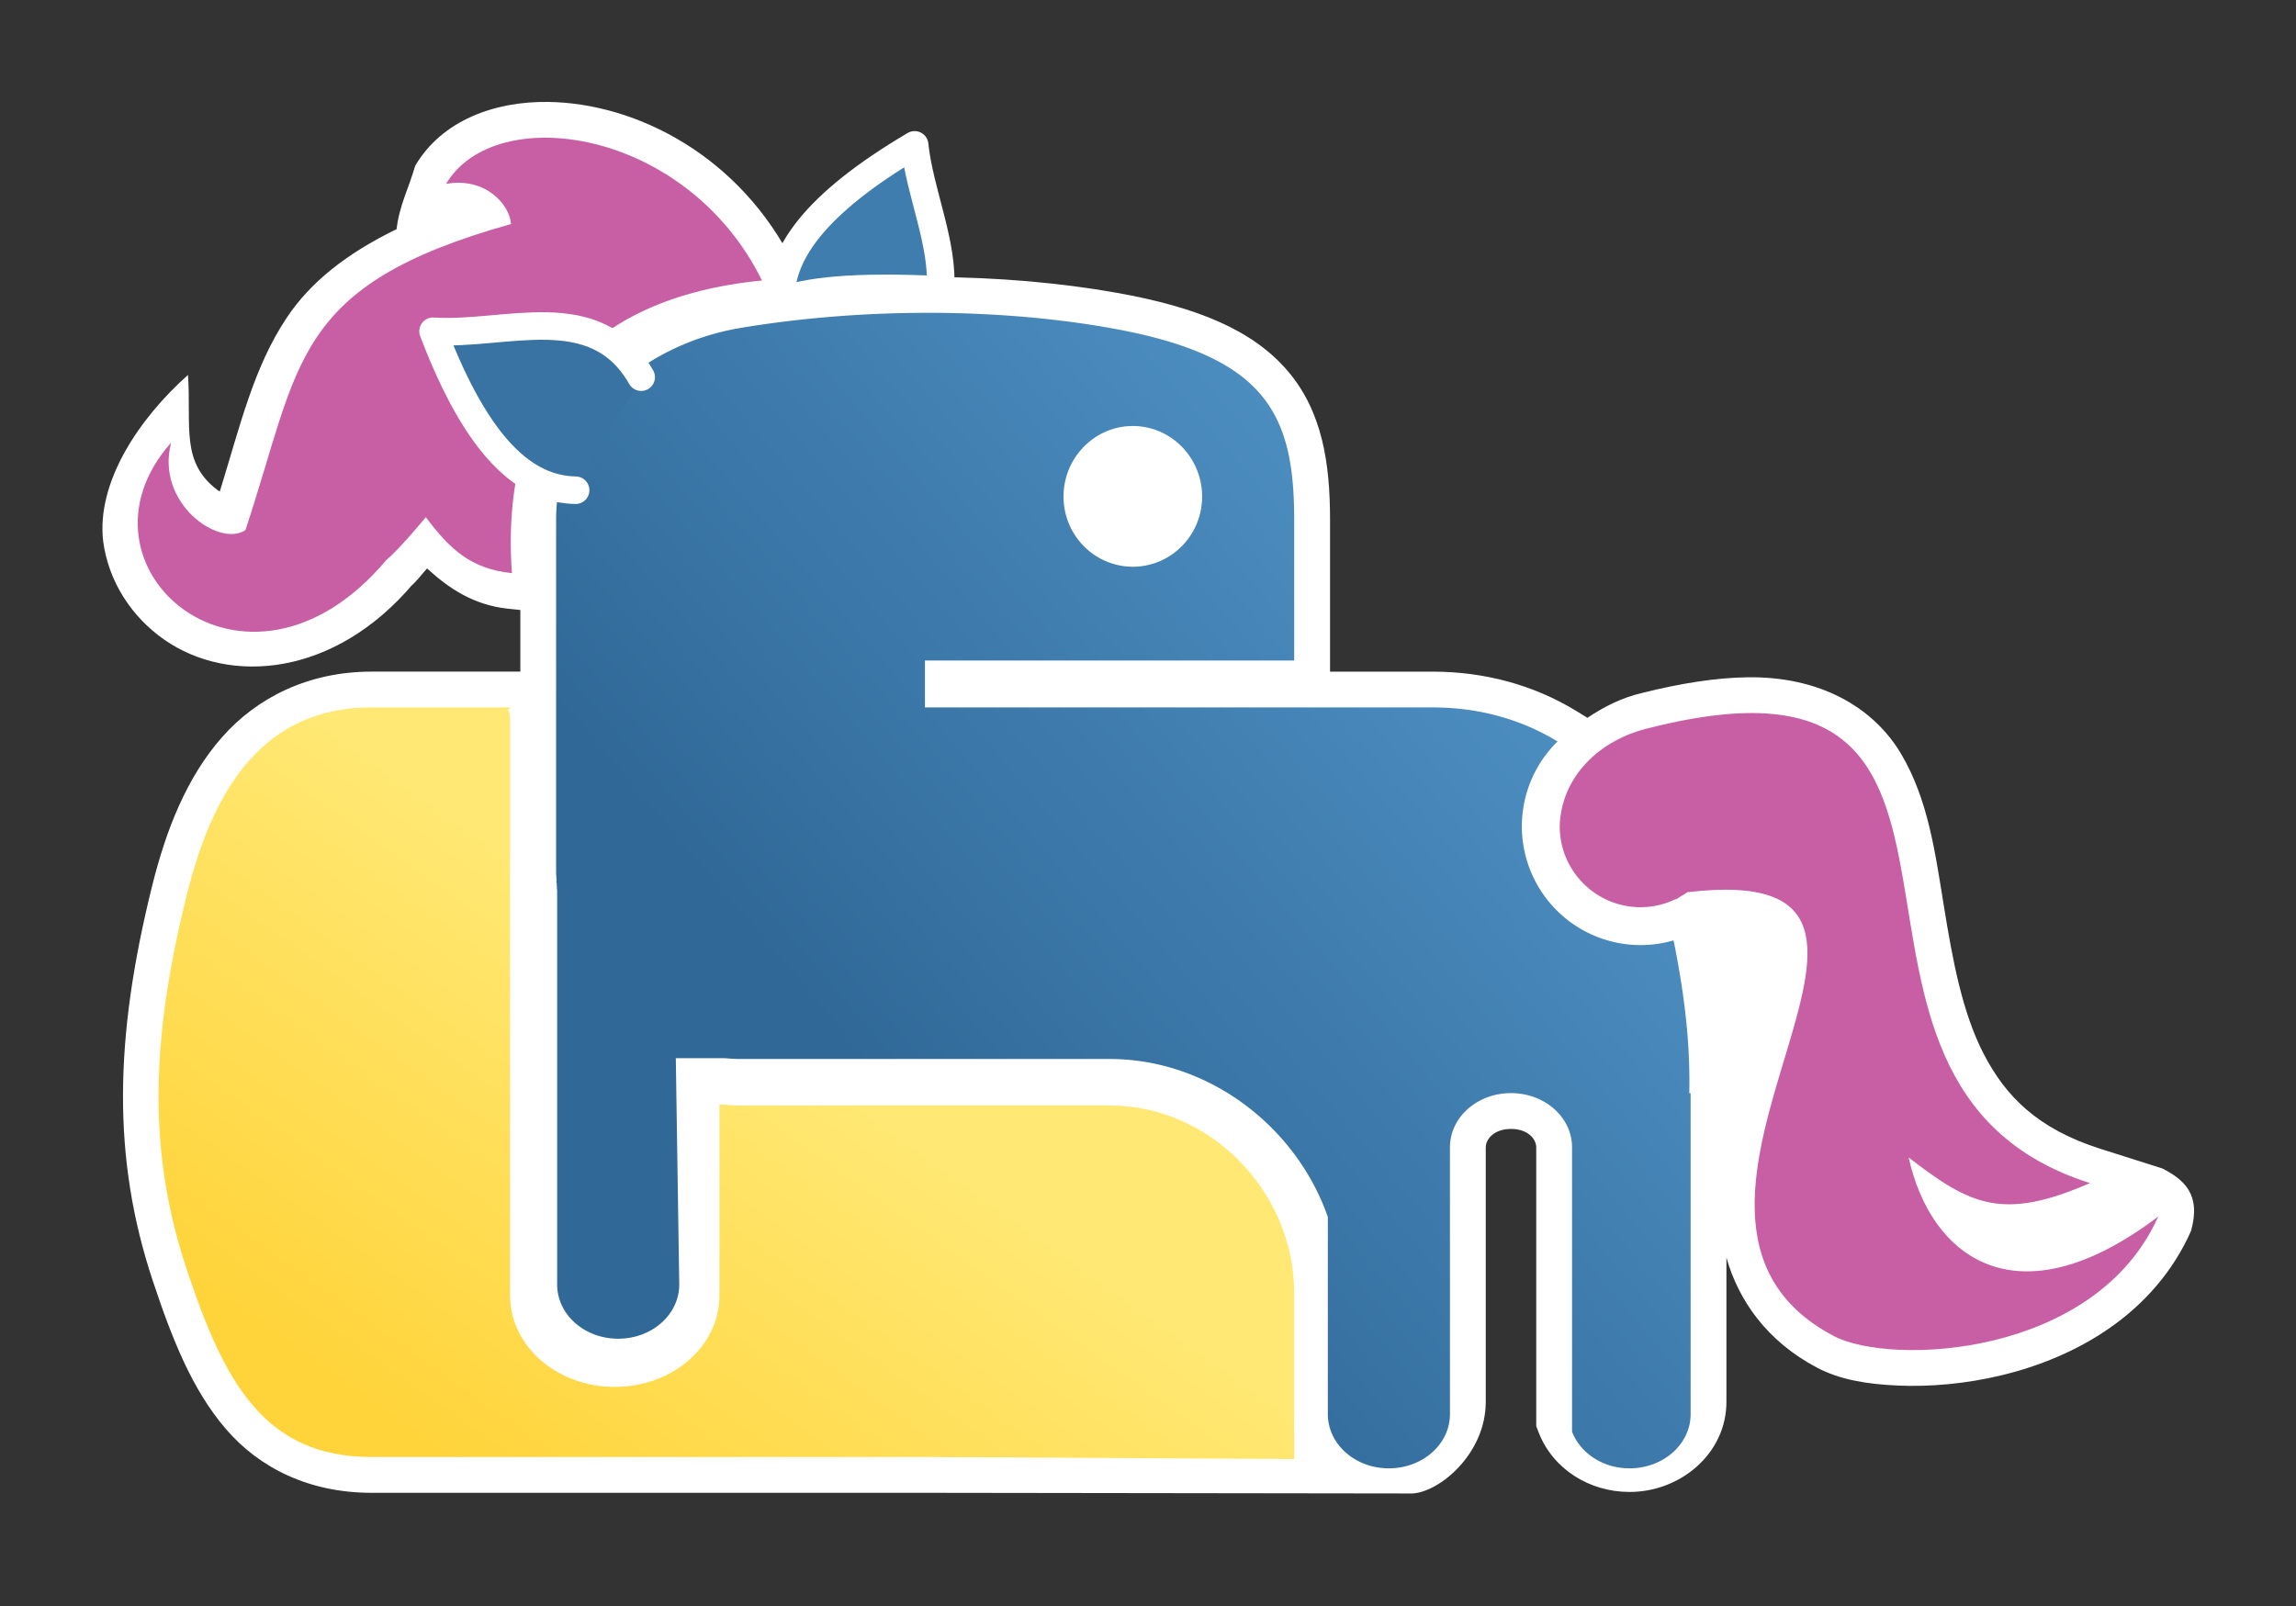 <?xml version="1.0" encoding="UTF-8" standalone="no"?>
<!-- Created with Inkscape (http://www.inkscape.org/) -->

<svg
   xmlns:osb="http://www.openswatchbook.org/uri/2009/osb"
   xmlns:dc="http://purl.org/dc/elements/1.1/"
   xmlns:cc="http://creativecommons.org/ns#"
   xmlns:rdf="http://www.w3.org/1999/02/22-rdf-syntax-ns#"
   xmlns:svg="http://www.w3.org/2000/svg"
   xmlns="http://www.w3.org/2000/svg"
   xmlns:xlink="http://www.w3.org/1999/xlink"
   xmlns:sodipodi="http://sodipodi.sourceforge.net/DTD/sodipodi-0.dtd"
   xmlns:inkscape="http://www.inkscape.org/namespaces/inkscape"
   version="1.0"
   width="166.713"
   height="116.634"
   id="svg2"
   sodipodi:version="0.32"
   inkscape:version="0.48+devel r"
   sodipodi:docname="django-logo-pony-python-with-ears.svg"
   inkscape:export-filename="/home/doctormo/Desktop/django-pony.png"
   inkscape:export-xdpi="129.63628"
   inkscape:export-ydpi="129.63628">
  <rect width="100%" height="100%" fill="#333333" stroke="none"/>
  <title
     id="title4806">Django Logo</title>
  <sodipodi:namedview
     inkscape:window-height="1056"
     inkscape:window-width="1855"
     inkscape:pageshadow="2"
     inkscape:pageopacity="0"
     borderopacity="1.0"
     bordercolor="#666666"
     pagecolor="#444444"
     id="base"
     inkscape:zoom="1"
     inkscape:cx="90.573842"
     inkscape:cy="35.193833"
     inkscape:window-x="65"
     inkscape:window-y="24"
     inkscape:current-layer="layer1"
     showgrid="false"
     inkscape:window-maximized="1"
     inkscape:snap-bbox="true"
     inkscape:bbox-paths="true"
     inkscape:bbox-nodes="true"
     inkscape:snap-bbox-edge-midpoints="true"
     inkscape:snap-bbox-midpoints="true"
     inkscape:object-paths="true"
     inkscape:snap-intersection-paths="true"
     inkscape:object-nodes="true"
     inkscape:snap-smooth-nodes="true"
     inkscape:snap-global="false"
     fit-margin-top="10"
     fit-margin-left="10"
     fit-margin-right="10"
     fit-margin-bottom="10" />
  <defs
     id="defs4">
    <linearGradient
       id="linearGradient4671">
      <stop
         style="stop-color:#ffd43b;stop-opacity:1"
         offset="0"
         id="stop4673" />
      <stop
         style="stop-color:#ffe873;stop-opacity:1"
         offset="1"
         id="stop4675" />
    </linearGradient>
    <linearGradient
       id="linearGradient4689">
      <stop
         style="stop-color:#5a9fd4;stop-opacity:1"
         offset="0"
         id="stop4691" />
      <stop
         style="stop-color:#306998;stop-opacity:1"
         offset="1"
         id="stop4693" />
    </linearGradient>
    <linearGradient
       x1="150.961"
       y1="192.352"
       x2="112.031"
       y2="137.273"
       id="linearGradient1475"
       xlink:href="#linearGradient4671"
       gradientUnits="userSpaceOnUse"
       gradientTransform="matrix(-0.563,0,0,0.568,137.665,11.014)" />
    <linearGradient
       x1="26.649"
       y1="20.604"
       x2="135.665"
       y2="114.398"
       id="linearGradient1478"
       xlink:href="#linearGradient4689"
       gradientUnits="userSpaceOnUse"
       gradientTransform="matrix(-0.563,0,0,0.568,137.665,11.014)" />
    <linearGradient
       inkscape:label="Inside Mouth"
       osb:paint="solid"
       id="linearGradient7162">
      <stop
         style="stop-color:#d84990;stop-opacity:1;"
         offset="0"
         id="stop7164" />
    </linearGradient>
    <linearGradient
       inkscape:label="Tongue"
       osb:paint="solid"
       id="linearGradient7166">
      <stop
         style="stop-color:#f78047;stop-opacity:1;"
         offset="0"
         id="stop7168" />
    </linearGradient>
  </defs>
  <g
     inkscape:groupmode="layer"
     id="layer2"
     inkscape:label="Backdrop"
     style="display:inline"
     sodipodi:insensitive="true">
    <path
       style="font-size:medium;font-style:normal;font-variant:normal;font-weight:normal;font-stretch:normal;text-indent:0;text-align:start;text-decoration:none;line-height:normal;letter-spacing:normal;word-spacing:normal;text-transform:none;direction:ltr;block-progression:tb;writing-mode:lr-tb;text-anchor:start;baseline-shift:baseline;color:#000000;color-interpolation:sRGB;color-interpolation-filters:linearRGB;fill:#ffffff;fill-opacity:1;fill-rule:nonzero;stroke:none;stroke-width:5.2;paint-order:normal;marker:none;visibility:visible;display:inline;overflow:visible;isolation:auto;mix-blend-mode:normal;enable-background:accumulate;clip-rule:nonzero;color-rendering:auto;image-rendering:auto;shape-rendering:auto;text-rendering:auto;font-family:sans-serif;-inkscape-font-specification:sans-serif"
       d="m 39.797,7.402 c -3.88,-0.052 -7.705,1.337 -9.648,4.633 -0.456,1.591 -1.166,2.923 -1.352,4.605 -3.661,1.787 -6.261,3.857 -7.98,6.439 -2.385,3.583 -3.35,7.716 -4.855,12.611 -0.073,-0.057 -0.121,-0.052 -0.191,-0.119 -2.671,-2.029 -1.873,-4.646 -2.121,-8.343 -3.528,3.143 -6.662,7.761 -6.159,12.085 0.395,2.934 2.066,5.486 4.434,7.139 4.735,3.306 12.366,2.71 18.094,-4.082 l -0.297,0.299 c 0.619,-0.53 0.744,-0.786 1.287,-1.389 1.588,1.461 3.408,2.671 5.895,2.928 l 0.877,0.09 0,4.477 -10.807,0 c -4.549,0 -8.302,1.863 -10.859,4.771 -2.557,2.909 -4.051,6.689 -5.07,10.795 -2.749,11.052 -2.908,19.805 0.057,28.699 1.388,4.178 2.838,7.867 5.289,10.727 2.451,2.86 6.083,4.645 10.584,4.645 l 13.406,0 26.773,0 35.405,0.048 c 1.985,-0.11 5.321,-2.898 5.321,-6.651 l 0,-18.482 c 0,-0.613 0.619,-1.342 1.834,-1.342 1.215,0 1.832,0.728 1.832,1.342 l 0,20.246 0.174,0.451 c 1.018,2.639 3.662,4.326 6.602,4.326 3.697,0 7.033,-2.788 7.033,-6.541 l 0,-10.473 c 0.889,3.118 2.941,6.063 6.57,7.982 1.649,0.872 3.593,1.205 5.891,1.305 2.298,0.099 4.905,-0.114 7.562,-0.758 5.315,-1.287 11.004,-4.405 13.709,-10.459 0.754,-2.673 -0.504,-3.737 -2.076,-4.549 l -4.471,-1.418 c -4.618,-1.464 -6.915,-3.839 -8.494,-6.883 -1.579,-3.044 -2.268,-6.857 -2.896,-10.721 -0.629,-3.864 -1.139,-7.785 -3.129,-11.117 -1.989,-3.332 -5.853,-5.626 -11.209,-5.531 -2.204,0.039 -4.696,0.414 -7.57,1.135 -1.471,0.336 -2.779,1.002 -3.979,1.807 l -0.812,-0.498 c -3.091,-1.894 -6.684,-2.855 -10.414,-2.855 l -7.463,0 0,-11.025 c -2e-6,-4.099 -0.554,-7.856 -3.07,-10.807 C 90.986,23.993 86.972,22.304 81.02,21.252 77.003,20.541 72.489,20.141 67.766,20.119 c -3.086,-0.014 -6.247,0.2 -9.402,0.525 L 57.66,19.221 C 53.784,11.371 46.264,7.489 39.797,7.402 Z m -0.07,5.199 c 3.535,0.047 7.997,2.007 11.18,5.893 -4.914,1.118 -8.95,3.284 -11.764,6.598 -2.839,3.343 -4.291,7.699 -4.557,12.701 -0.486,-0.448 -0.936,-0.923 -1.58,-1.787 l -1.99,-2.67 -2.107,2.576 c 0,0 -1.954,2.281 -2.57,2.809 l -0.16,0.137 -0.137,0.162 C 21.567,44.325 17.409,43.941 14.9,42.189 14.043,41.591 13.492,40.764 13.105,39.875 c 0.694,0.51 1.369,1.06 2.199,1.293 1.182,0.332 2.661,0.363 3.963,-0.512 l 0.736,-0.494 0.281,-0.842 c 2.075,-6.222 2.949,-10.49 4.859,-13.359 1.91,-2.869 4.949,-5.022 12.662,-7.188 L 39.812,18.209 39.699,16.131 c -0.071,-1.319 -0.702,-2.349 -1.555,-3.254 0.532,-0.092 0.945,-0.284 1.582,-0.275 z m 28.016,12.717 c 4.444,0.021 8.684,0.402 12.371,1.055 5.394,0.953 8.083,2.362 9.434,3.945 1.35,1.583 1.826,3.794 1.826,7.432 l 0,7.619 -26.812,0 0,8.605 29.412,0 10.063,0 c 1.861,0 3.574,0.416 5.199,1.014 -0.794,1.561 -1.334,3.237 -1.334,5.021 0,6.169 5.056,11.225 11.225,11.225 l 0.002,0 0.002,0 c 0.074,-1.15e-4 0.145,-0.03 0.219,-0.031 0.471,2.854 0.762,5.516 0.711,8.135 l -0.051,2.65 0.146,0 0,19.82 c 0,0.613 -0.619,1.342 -1.834,1.342 -0.815,0 -1.316,-0.4 -1.576,-0.799 l 0,-19.025 c 0,-3.752 -3.334,-6.541 -7.031,-6.541 -3.697,0 -7.033,2.788 -7.033,6.541 l 0,18.482 c 0,0.613 -0.619,1.342 -1.834,1.342 -1.215,0 -1.832,-0.728 -1.832,-1.342 l 0,-13.873 -0.145,-0.416 C 96.24,79.989 89.006,74.307 80.566,74.307 l -26.781,0 c -0.29,0 -0.606,-0.02 -0.957,-0.051 l -0.115,-0.01 -6.283,0 0.291,19.035 c -0.001,0.614 -0.618,1.34 -1.832,1.34 -1.215,0 -1.834,-0.729 -1.834,-1.342 l 0,-27.008 0.076,-0.01 -0.076,-1.543 0,-0.133 -0.012,-0.123 -0.002,-0.01 -0.029,-0.604 c -0.016,-0.322 -0.033,-0.506 -0.033,-0.568 l 0,-25.531 c 0,-5.804 4.972,-10.329 11.234,-11.373 4.444,-0.74 9.086,-1.079 13.529,-1.059 z m 14.512,3.02 c -4.208,0 -7.631,3.511 -7.631,7.725 3e-6,4.208 3.436,7.693 7.631,7.693 4.2,0 7.631,-3.491 7.631,-7.693 10e-7,-4.207 -3.418,-7.725 -7.631,-7.725 z m -55.281,25.637 7.463,0 0,9.307 c 0,0.279 0.003,0.293 0.002,0.043 l 0,30.748 c 0,5.078 4.439,8.853 9.609,9.141 l -3.668,0 -13.406,0 c -3.292,0 -5.009,-0.933 -6.635,-2.83 -1.626,-1.897 -2.983,-5.005 -4.305,-8.984 l 0,-0.002 c -2.634,-7.904 -2.554,-15.304 0.057,-25.801 0.906,-3.651 2.214,-6.666 3.928,-8.615 1.714,-1.949 3.702,-3.006 6.955,-3.006 z m 99.928,0.412 c 4.09,-0.072 5.457,0.993 6.654,2.998 1.197,2.005 1.829,5.4 2.461,9.285 0.632,3.885 1.325,8.255 3.414,12.281 0.978,1.885 2.338,3.654 4.062,5.211 C 142.582,83.709 141.57,83.075 140.182,82 l -5.674,-4.393 1.543,7.008 c 0.918,4.171 3.292,8.092 7.402,9.648 0.465,0.176 0.988,0.187 1.479,0.293 -0.264,0.074 -0.513,0.191 -0.779,0.256 -2.148,0.52 -4.317,0.693 -6.113,0.615 -1.796,-0.078 -3.265,-0.484 -3.686,-0.707 -3.508,-1.855 -4.274,-3.929 -4.344,-6.936 -0.07,-3.006 1.044,-6.806 2.143,-10.455 1.098,-3.65 2.448,-7.086 1.326,-10.635 -0.561,-1.774 -2.108,-3.386 -4.068,-4.078 -1.96,-0.692 -4.251,-0.754 -7.195,-0.404 l -0.654,0.078 -0.537,0.379 c -0.094,0.066 -0.191,0.128 -0.291,0.184 l -0.084,0.047 -0.01,0.006 -0.1,0.049 c -0.442,0.215 -0.927,0.328 -1.418,0.33 -1.825,-0.002 -3.246,-1.42 -3.266,-3.24 0.071,-2.176 1.68,-4.009 4.553,-4.66 l 0.031,-0.006 0.029,-0.008 c 2.611,-0.657 4.739,-0.955 6.432,-0.984 z m -72.061,28.494 25.727,0 c 5.852,0 10.807,5.111 10.807,11.025 l 0,9.438 -24.205,-0.131 -21.934,0 c 5.17,-0.288 9.605,-4.065 9.605,-9.141 z"
       id="path4093"
       inkscape:connector-curvature="0"
       sodipodi:nodetypes="sccsccccsccccccssccsscccssssccsscssscccsssscccscsscscssscscccccccscscccsccccsccssccccsccsccccccsscssssssccssccccsscccccccsscccsssssccscsccsscccscccsssccccscssssssscccccccccccccccsscccsc" />
  </g>
  <g
     inkscape:groupmode="layer"
     id="layer1"
     inkscape:label="Logo"
     style="display:inline">
    <path
       style="fill:#3f7dae;fill-opacity:1;stroke:#ffffff;stroke-width:2;stroke-linecap:round;stroke-linejoin:round;stroke-miterlimit:4;stroke-opacity:1;stroke-dasharray:none"
       d="m 66.412,10.52 c -7.336,4.325 -9.8,8.001 -9.703,11.338 1.918,-0.718 5.208,-1.119 11.574,-0.811 0.248,-3.347 -1.508,-7.067 -1.871,-10.527 z"
       id="path4087"
       inkscape:connector-curvature="0"
       sodipodi:nodetypes="cccc" />
    <g
       id="g4085">
      <path
         id="path1948"
         d="m 67.754,22.719 c -4.584,-0.021 -9.363,0.327 -13.969,1.094 -7.276,1.213 -13.406,6.671 -13.406,13.938 l 0,25.531 c -10e-7,0.235 0.024,0.465 0.035,0.697 -0.04,0.005 -0.028,0.065 0.006,0.146 0.012,0.199 0.015,0.399 0.035,0.596 l 0,28.559 c 0,2.183 1.978,3.941 4.434,3.941 2.456,0 4.432,-1.758 4.432,-3.941 l -0.25,-16.434 3.527,0 c 0.392,0.035 0.786,0.061 1.188,0.061 l 26.781,0 c 7.252,0 13.578,4.97 15.848,11.471 l 0,14.316 c 0,2.183 1.976,3.941 4.432,3.941 2.456,0 4.434,-1.758 4.434,-3.941 l 0,-19.367 c 0,-2.183 1.978,-3.941 4.434,-3.941 2.456,0 4.432,1.758 4.432,3.941 l 0,20.646 c 0.597,1.548 2.227,2.662 4.176,2.662 2.456,0 4.434,-1.758 4.434,-3.941 l 0,-23.299 c -0.032,7.9e-4 -0.064,-0.006 -0.096,-0.006 0.07,-3.58 -0.328,-7.087 -1.143,-11.096 a 8.625,8.625 0 0 1 -2.391,0.342 8.625,8.625 0 0 1 -8.625,-8.625 8.625,8.625 0 0 1 2.592,-6.162 C 110.429,52.216 107.321,51.375 104.035,51.375 l -10.063,0 -26.812,0 0,-3.406 26.812,0 0,-10.219 c -4e-6,-7.737 -2.06,-11.933 -13.406,-13.938 -3.852,-0.682 -8.229,-1.072 -12.812,-1.094 z m 14.5,8.219 c 2.779,0 5.031,2.299 5.031,5.125 0,2.816 -2.252,5.094 -5.031,5.094 -2.77,0 -5.031,-2.277 -5.031,-5.094 0,-2.826 2.262,-5.125 5.031,-5.125 z"
         style="fill:url(#linearGradient1478);fill-opacity:1"
         inkscape:connector-curvature="0" />
      <path
         inkscape:connector-curvature="0"
         id="path1950"
         d="m 26.973,51.374 c -7.802,0 -11.48,5.836 -13.406,13.594 -2.68,10.774 -2.799,18.851 0,27.25 2.71,8.158 5.614,13.594 13.406,13.594 l 13.406,0 26.781,0 26.812,0.145 0,-12.051 c -1e-6,-7.347 -6.07,-13.625 -13.406,-13.625 l -26.781,0 c -0.52,0 -1.034,-0.033 -1.545,-0.084 l 0,13.875 c 0,3.683 -3.388,6.648 -7.6,6.648 -4.211,0 -7.604,-2.966 -7.604,-6.648 l 0,-30.754 c -2.9e-5,-0.013 -0.002,-0.025 -0.002,-0.037 l 0,-11.414 c -0.155,-0.285 -0.184,-0.446 0,-0.387 l 0,-0.105 -10.062,0 z"
         style="fill:url(#linearGradient1475);fill-opacity:1" />
      <path
         sodipodi:nodetypes="cccccccscccc"
         inkscape:connector-curvature="0"
         id="path7429"
         d="m 119.834,52.85 c -3.815,0.864 -6.496,3.673 -6.584,7.16 0,3.245 2.63,5.875 5.875,5.875 0.883,-0.003 1.754,-0.204 2.549,-0.59 0.014,0.001 0.029,0.007 0.043,0.008 0.101,-0.069 0.185,-0.115 0.283,-0.18 0.179,-0.1 0.354,-0.21 0.521,-0.328 21.804,-2.591 -6.297,23.28 10.617,32.225 4.141,2.19 19.005,1.553 23.574,-8.674 -10.321,7.826 -16.541,2.899 -18.123,-4.289 4.444,3.441 6.795,4.643 13.164,1.861 -22.973,-7.283 -2.561,-40.456 -31.92,-33.068 z"
         style="fill:#c85fa5;fill-opacity:1;stroke:none;display:inline" />
      <path
         sodipodi:nodetypes="ccccccccc"
         inkscape:export-ydpi="408.85318"
         inkscape:export-xdpi="408.85318"
         inkscape:connector-curvature="0"
         id="path7570"
         d="m 55.328,20.371 c -12.787,1.25 -19.038,8.744 -18.158,21.253 -2.953,-0.305 -4.494,-1.71 -6.249,-4.066 0,0 -1.811,2.212 -2.892,3.138 -10.202,12.098 -23.577,0.423 -15.602,-8.553 -1.157,4.394 3.477,7.641 5.391,6.356 4.043,-12.123 3.295,-17.741 19.285,-22.229 -0.073,-1.361 -1.818,-3.435 -4.713,-2.915 3.551,-6.021 17.456,-4.086 22.939,7.017 z"
         style="fill:#c85fa5;fill-opacity:1;stroke:none" />
    </g>
    <path
       style="fill:#3873a3;fill-opacity:1;stroke:#ffffff;stroke-width:2;stroke-linecap:round;stroke-linejoin:round;stroke-miterlimit:4;stroke-opacity:1;stroke-dasharray:none;display:inline"
       d="M 46.556,27.39 C 43.245,21.594 36.764,24.402 31.444,24.058 34.718,32.667 38.205,35.536 41.796,35.601"
       id="path4087-7"
       inkscape:connector-curvature="0"
       sodipodi:nodetypes="ccc" />
  </g>
</svg>
